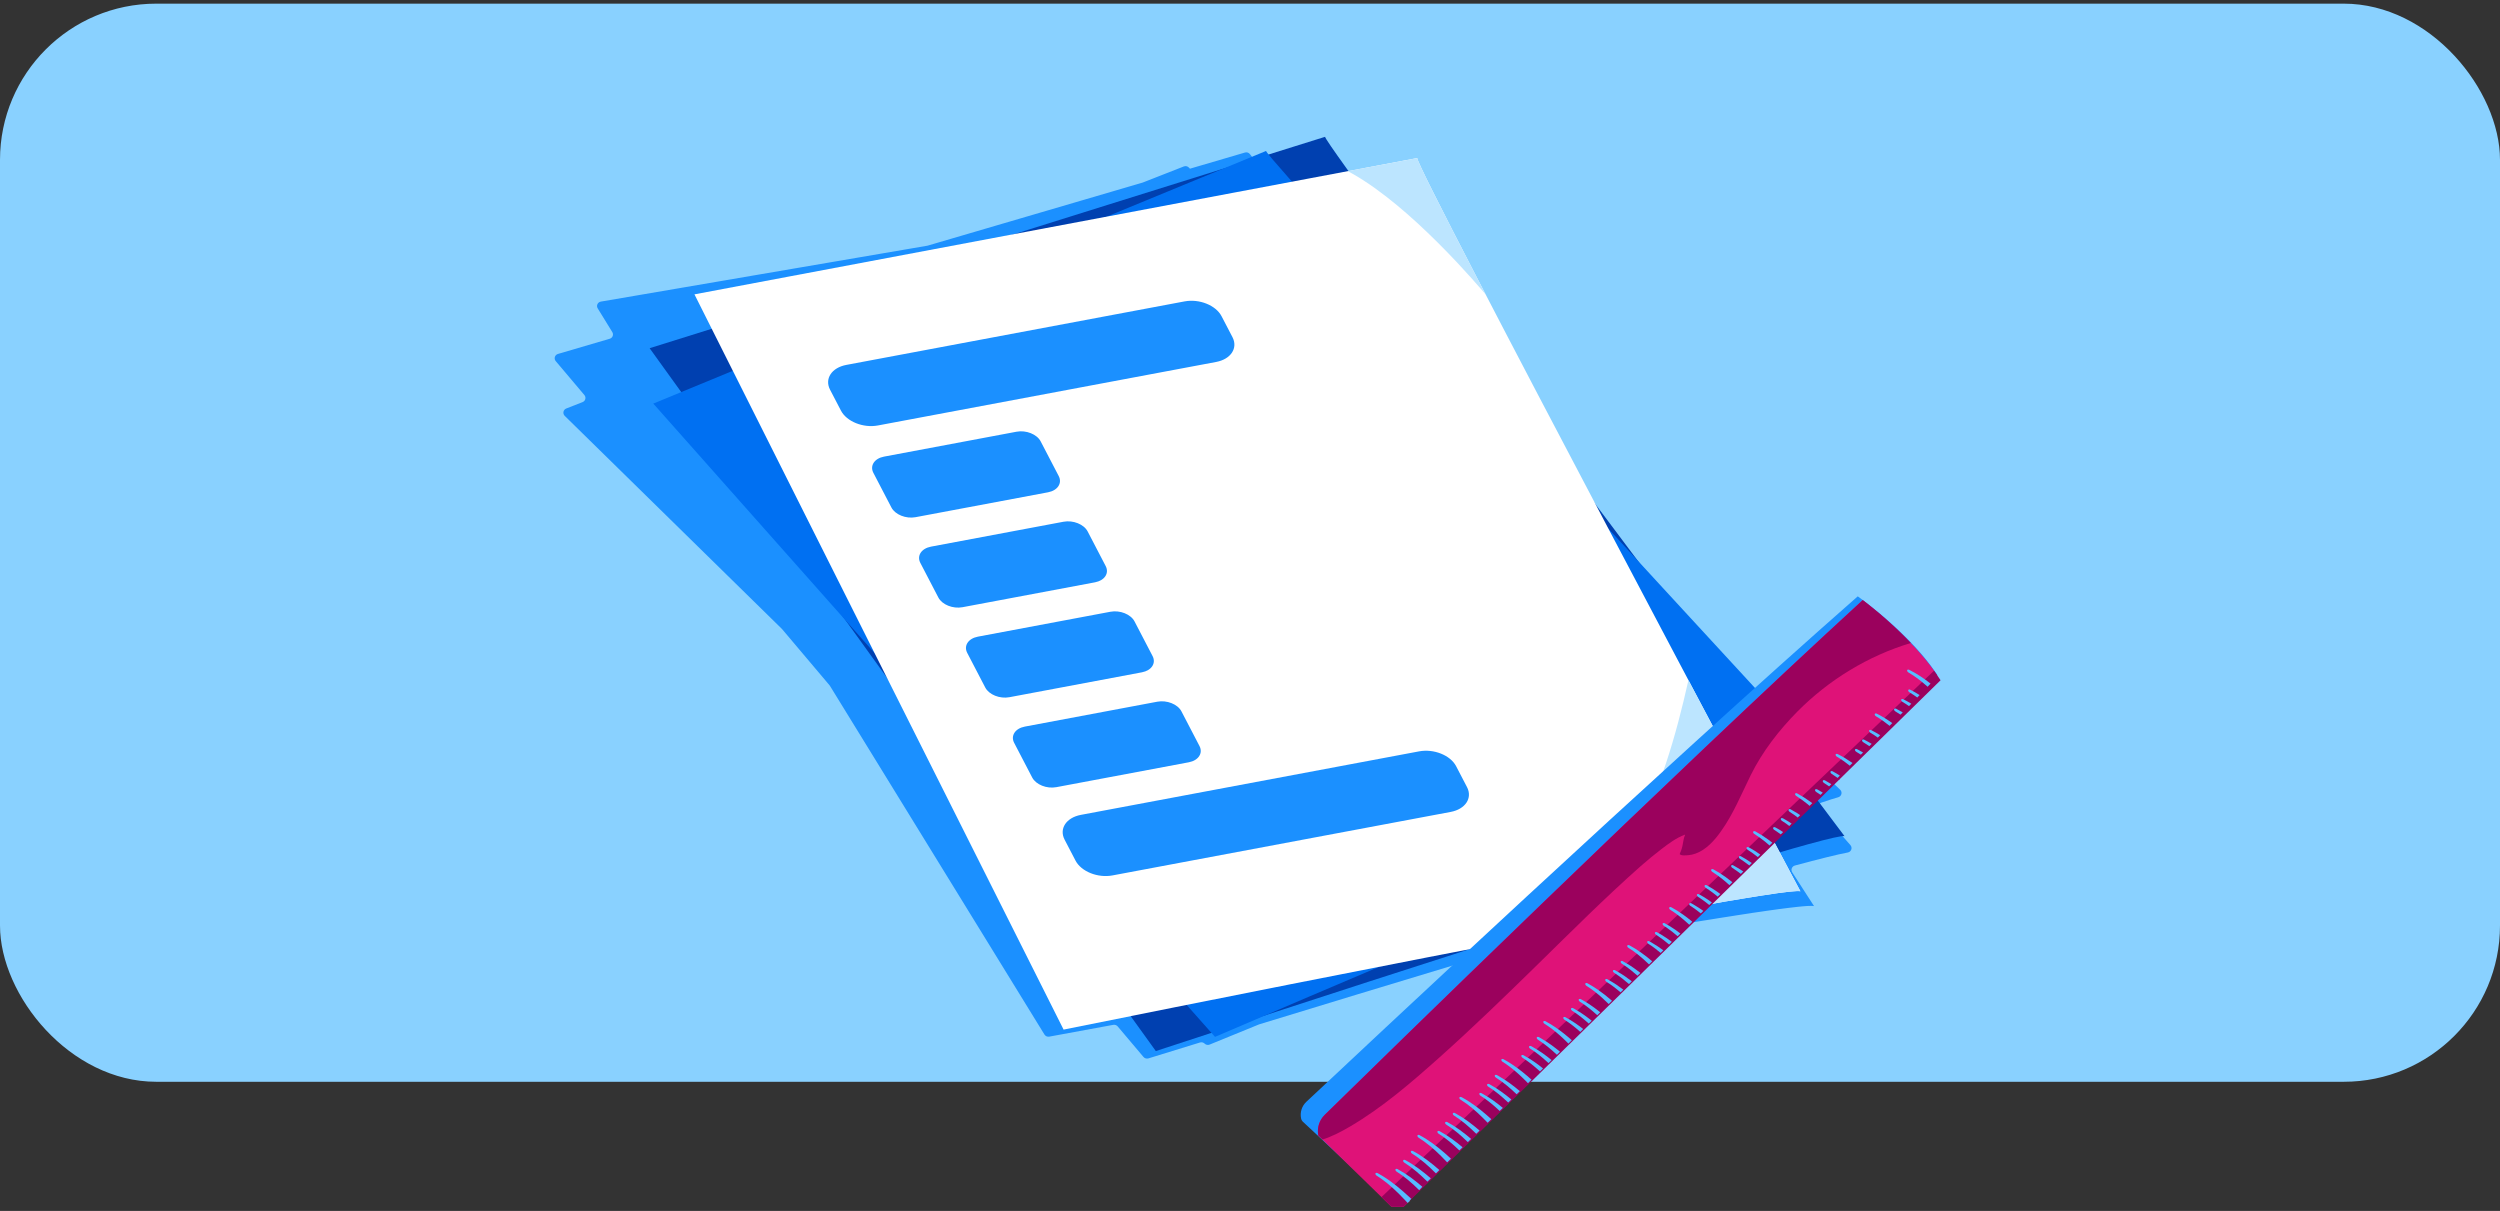 <svg width="128" height="62" viewBox="0 0 128 62" fill="none" xmlns="http://www.w3.org/2000/svg">
<rect x="0" y="0" width="128" height="62" fill="#333333" stroke="none"/>
<rect y="0.187" width="128" height="55.2" rx="8" fill="#89D1FF"/>
<path d="M94.212 40.429C92.958 39.242 88.203 34.745 82.656 29.48C82.651 29.475 82.646 29.47 82.64 29.465C81.82 28.526 80.988 27.574 80.153 26.619C80.146 26.61 80.139 26.601 80.132 26.591C77.658 22.732 75.23 18.932 73.275 15.847C73.196 15.722 73.117 15.598 73.04 15.476C73.038 15.473 73.036 15.469 73.035 15.466C72.963 15.353 72.893 15.241 72.821 15.13C72.81 15.113 72.8 15.095 72.789 15.078C72.721 14.97 72.654 14.864 72.588 14.759C72.583 14.752 72.577 14.744 72.574 14.737C72.509 14.632 72.442 14.529 72.379 14.428C72.367 14.409 72.357 14.392 72.344 14.373C72.285 14.28 72.227 14.188 72.169 14.095C72.157 14.074 72.145 14.056 72.131 14.035C72.073 13.942 72.015 13.853 71.959 13.762C71.947 13.742 71.934 13.723 71.92 13.702C71.862 13.609 71.805 13.518 71.749 13.429C71.74 13.414 71.729 13.4 71.721 13.385C71.675 13.311 71.629 13.239 71.584 13.167C71.545 13.103 71.505 13.041 71.467 12.98C71.423 12.909 71.379 12.839 71.335 12.772C71.325 12.757 71.316 12.741 71.305 12.726C71.253 12.642 71.202 12.559 71.15 12.479C71.132 12.451 71.114 12.424 71.099 12.396C71.062 12.338 71.025 12.28 70.99 12.221C70.96 12.173 70.93 12.125 70.901 12.079C70.873 12.034 70.845 11.988 70.817 11.943C70.794 11.907 70.771 11.87 70.748 11.834C70.717 11.782 70.685 11.731 70.654 11.681C70.629 11.641 70.605 11.602 70.58 11.564C70.556 11.525 70.531 11.484 70.507 11.446C70.48 11.403 70.452 11.358 70.426 11.317C70.403 11.281 70.38 11.245 70.359 11.209C70.331 11.164 70.303 11.118 70.277 11.075C70.26 11.046 70.242 11.019 70.224 10.991C70.196 10.947 70.168 10.902 70.142 10.857C70.121 10.823 70.102 10.79 70.081 10.758C70.058 10.722 70.035 10.686 70.014 10.65C69.993 10.615 69.972 10.581 69.951 10.547C69.93 10.512 69.909 10.478 69.888 10.444C69.872 10.416 69.856 10.391 69.841 10.365C69.818 10.325 69.793 10.288 69.771 10.25C69.767 10.243 69.764 10.238 69.758 10.231C69.664 10.077 69.578 9.934 69.501 9.804C69.492 9.79 69.483 9.775 69.475 9.759C69.457 9.73 69.441 9.703 69.424 9.673C69.412 9.653 69.399 9.631 69.387 9.612C69.373 9.588 69.359 9.564 69.345 9.541C69.333 9.521 69.32 9.5 69.31 9.481C69.296 9.457 69.284 9.437 69.271 9.414C69.261 9.397 69.25 9.38 69.242 9.363C69.229 9.342 69.219 9.323 69.208 9.305C69.198 9.287 69.189 9.27 69.18 9.255C69.17 9.238 69.161 9.22 69.15 9.203C69.142 9.188 69.135 9.174 69.128 9.16C69.119 9.145 69.11 9.13 69.103 9.116C69.096 9.102 69.089 9.09 69.084 9.08C69.077 9.068 69.07 9.054 69.065 9.044C69.059 9.032 69.054 9.021 69.049 9.011C69.044 9.001 69.038 8.991 69.035 8.982C69.03 8.972 69.026 8.965 69.023 8.956C69.019 8.949 69.016 8.941 69.012 8.936C69.009 8.927 69.007 8.922 69.005 8.915C69.005 8.912 69.002 8.906 69 8.903C68.998 8.896 68.996 8.891 68.996 8.886C68.996 8.886 68.996 8.886 68.996 8.884L65.463 9.492C65.379 9.505 65.293 9.474 65.24 9.411C64.604 8.656 64.175 8.133 64 7.896C63.94 7.815 63.839 7.781 63.742 7.81L60.925 8.637C60.908 8.618 60.89 8.599 60.876 8.584C60.81 8.51 60.704 8.486 60.612 8.522L58.52 9.342C58.52 9.342 58.506 9.347 58.501 9.349L47.509 12.573C47.5 12.576 47.491 12.578 47.483 12.58L30.764 15.442C30.601 15.469 30.517 15.649 30.603 15.789L31.351 17.005C31.43 17.134 31.365 17.302 31.216 17.345L28.567 18.122C28.406 18.17 28.346 18.362 28.453 18.489L29.921 20.227C30.023 20.347 29.976 20.531 29.827 20.588L28.993 20.915C28.837 20.977 28.795 21.174 28.914 21.293L40.03 32.197C40.03 32.197 40.04 32.207 40.044 32.212L42.47 35.084C42.477 35.093 42.484 35.103 42.491 35.112L53.476 52.968C53.527 53.05 53.623 53.093 53.719 53.076C54.128 53.001 55.301 52.784 56.999 52.472C57.083 52.457 57.171 52.488 57.225 52.551L58.546 54.116C58.607 54.188 58.706 54.217 58.797 54.19C59.145 54.081 60.083 53.793 61.438 53.376C61.523 53.351 61.615 53.373 61.677 53.433C61.745 53.5 61.845 53.519 61.932 53.483C62.267 53.345 63.166 52.978 64.461 52.45C64.468 52.446 64.475 52.445 64.482 52.443C67.451 51.534 71.253 50.375 75.16 49.198C75.168 49.195 75.177 49.193 75.188 49.191C76.836 48.9 78.466 48.615 80.032 48.344C80.189 48.316 80.347 48.289 80.503 48.263C80.563 48.253 80.622 48.243 80.683 48.232C80.839 48.205 80.994 48.179 81.146 48.154C81.202 48.143 81.258 48.135 81.314 48.124C81.467 48.099 81.619 48.073 81.77 48.045C81.824 48.037 81.877 48.026 81.931 48.018C82.103 47.989 82.274 47.96 82.446 47.93C82.472 47.925 82.497 47.922 82.523 47.917C82.679 47.889 82.835 47.864 82.991 47.838C83.04 47.829 83.087 47.821 83.135 47.814C83.311 47.783 83.488 47.754 83.663 47.724C83.665 47.724 83.667 47.724 83.669 47.724C83.837 47.695 84.003 47.668 84.17 47.64C84.219 47.632 84.268 47.623 84.317 47.616C84.473 47.591 84.625 47.565 84.778 47.539C84.811 47.534 84.843 47.529 84.876 47.522C85.018 47.498 85.156 47.476 85.295 47.452C85.344 47.443 85.393 47.436 85.44 47.428C85.58 47.404 85.719 47.381 85.855 47.359C85.899 47.352 85.943 47.345 85.987 47.337C86.115 47.316 86.242 47.294 86.368 47.273C86.414 47.266 86.46 47.258 86.505 47.251C86.647 47.229 86.785 47.205 86.924 47.182C86.948 47.179 86.975 47.174 86.999 47.17C87.129 47.15 87.258 47.129 87.385 47.109C87.427 47.102 87.471 47.095 87.513 47.088C87.646 47.067 87.777 47.045 87.905 47.025C87.928 47.021 87.949 47.018 87.97 47.014C88.091 46.995 88.208 46.976 88.325 46.958C88.368 46.951 88.408 46.944 88.45 46.939C88.579 46.918 88.707 46.898 88.832 46.879C88.839 46.879 88.846 46.877 88.853 46.875C88.974 46.856 89.093 46.837 89.21 46.82C89.243 46.815 89.277 46.81 89.31 46.805C89.427 46.786 89.545 46.769 89.657 46.752C89.667 46.752 89.678 46.748 89.687 46.746C89.794 46.731 89.897 46.716 90 46.7C90.032 46.695 90.065 46.69 90.097 46.687C90.205 46.671 90.312 46.656 90.414 46.64C90.419 46.64 90.422 46.64 90.426 46.638C90.526 46.625 90.624 46.611 90.719 46.597C90.743 46.594 90.769 46.59 90.794 46.587C90.89 46.573 90.987 46.559 91.078 46.547C91.081 46.547 91.083 46.547 91.087 46.547C91.174 46.535 91.26 46.523 91.342 46.513C91.365 46.51 91.386 46.508 91.407 46.505C91.488 46.494 91.567 46.484 91.64 46.475C91.647 46.475 91.652 46.475 91.659 46.474C91.731 46.465 91.799 46.457 91.866 46.45C91.885 46.448 91.905 46.444 91.922 46.443C91.989 46.436 92.054 46.427 92.113 46.422C92.117 46.422 92.12 46.422 92.124 46.422C92.183 46.415 92.239 46.41 92.292 46.405C92.306 46.405 92.32 46.403 92.334 46.402C92.386 46.397 92.437 46.393 92.484 46.39C92.53 46.386 92.57 46.385 92.609 46.383C92.619 46.383 92.628 46.383 92.637 46.383C92.674 46.383 92.709 46.381 92.739 46.381C92.768 46.381 92.791 46.381 92.814 46.385C92.819 46.385 92.824 46.385 92.83 46.385C92.849 46.386 92.866 46.39 92.879 46.393C92.879 46.393 92.471 45.762 91.761 44.662C91.677 44.531 91.745 44.356 91.898 44.315C93.147 43.979 94.088 43.744 94.606 43.648C94.785 43.615 94.86 43.408 94.743 43.272C94.433 42.92 93.886 42.297 93.154 41.462C93.045 41.338 93.098 41.146 93.255 41.093C93.611 40.973 93.9 40.88 94.117 40.82C94.291 40.772 94.345 40.556 94.215 40.432L94.212 40.429Z" fill="#1B90FF"/>
<path d="M33.261 17.828L59.178 53.814C59.178 53.814 93.36 42.575 94.439 42.81C94.439 42.81 67.834 7.472 67.844 7.005L33.261 17.828Z" fill="#0040B0"/>
<path d="M33.448 20.664L62.208 53.088C62.208 53.088 93.151 39.788 94.199 39.932C94.199 39.932 64.869 8.178 64.822 7.729L33.448 20.664Z" fill="#0070F2"/>
<path d="M35.556 15.071L54.456 52.716C54.456 52.716 91.14 45.293 92.18 45.633C92.18 45.633 72.459 8.546 72.562 8.093L35.556 15.071Z" fill="white"/>
<path d="M70.481 9.697C71.205 10.22 71.887 10.797 72.545 11.398C73.268 12.06 73.959 12.755 74.63 13.468C75.12 13.991 75.594 14.525 76.061 15.066C73.964 11.029 72.536 8.216 72.565 8.093L69.009 8.763C69.523 9.036 70.012 9.356 70.483 9.696L70.481 9.697Z" fill="#BCE5FF"/>
<path d="M86.448 34.823C86.125 36.261 85.761 37.691 85.296 39.089C84.674 40.955 83.866 42.778 82.731 44.391C81.877 45.602 80.896 46.726 79.8 47.724C86.395 46.47 91.791 45.508 92.181 45.635C92.181 45.635 89.671 40.915 86.448 34.825V34.823Z" fill="#BCE5FF"/>
<path d="M62.268 18.532L44.948 21.784C44.195 21.924 43.35 21.584 43.058 21.026L42.499 19.953C42.207 19.394 42.581 18.824 43.333 18.683L60.653 15.431C61.406 15.291 62.251 15.63 62.543 16.189L63.102 17.262C63.394 17.821 63.02 18.391 62.268 18.532Z" fill="#1B90FF"/>
<path d="M74.277 41.57L56.957 44.822C56.204 44.962 55.359 44.623 55.067 44.064L54.508 42.991C54.216 42.432 54.589 41.862 55.342 41.721L72.662 38.469C73.414 38.329 74.26 38.669 74.552 39.227L75.111 40.3C75.403 40.859 75.029 41.429 74.277 41.57Z" fill="#1B90FF"/>
<path d="M53.662 25.205L46.876 26.48C46.385 26.572 45.832 26.35 45.641 25.985L44.717 24.21C44.526 23.845 44.77 23.472 45.261 23.379L52.047 22.104C52.538 22.011 53.091 22.233 53.282 22.598L54.206 24.373C54.397 24.738 54.153 25.112 53.662 25.205Z" fill="#1B90FF"/>
<path d="M56.066 29.814L49.281 31.089C48.79 31.182 48.236 30.96 48.045 30.595L47.121 28.82C46.931 28.455 47.175 28.081 47.666 27.988L54.452 26.713C54.943 26.621 55.496 26.843 55.687 27.208L56.611 28.983C56.802 29.348 56.558 29.721 56.066 29.814Z" fill="#1B90FF"/>
<path d="M58.467 34.422L51.682 35.697C51.191 35.79 50.637 35.568 50.446 35.203L49.522 33.428C49.331 33.063 49.576 32.69 50.067 32.597L56.852 31.322C57.344 31.229 57.897 31.451 58.088 31.816L59.012 33.591C59.203 33.956 58.959 34.33 58.467 34.422Z" fill="#1B90FF"/>
<path d="M60.87 39.028L54.084 40.303C53.593 40.396 53.04 40.174 52.849 39.809L51.925 38.034C51.734 37.669 51.978 37.295 52.469 37.202L59.255 35.927C59.746 35.835 60.3 36.056 60.49 36.422L61.414 38.197C61.605 38.562 61.361 38.935 60.87 39.028Z" fill="#1B90FF"/>
<path d="M99.189 34.552L98.848 34.071C98.544 33.665 98.203 33.275 97.852 32.909L97.85 32.907C97.778 32.832 97.704 32.758 97.632 32.684C97.625 32.677 97.618 32.67 97.612 32.663C97.591 32.643 97.57 32.622 97.55 32.602C97.49 32.542 97.429 32.483 97.369 32.425C97.345 32.401 97.319 32.378 97.295 32.354C97.24 32.301 97.184 32.248 97.129 32.196C97.103 32.172 97.076 32.148 97.05 32.124C96.996 32.076 96.945 32.028 96.893 31.98C96.866 31.956 96.838 31.932 96.813 31.906C96.763 31.861 96.713 31.817 96.663 31.774C96.636 31.75 96.61 31.727 96.582 31.703C96.534 31.662 96.486 31.621 96.44 31.579C96.412 31.557 96.386 31.535 96.361 31.512C96.316 31.475 96.271 31.437 96.227 31.401C96.201 31.38 96.177 31.36 96.151 31.339C96.108 31.303 96.067 31.268 96.026 31.236C96.002 31.217 95.979 31.198 95.957 31.179C95.918 31.146 95.878 31.116 95.84 31.085C95.818 31.067 95.797 31.05 95.777 31.033C95.739 31.004 95.704 30.976 95.67 30.949C95.651 30.933 95.632 30.92 95.613 30.906C95.579 30.88 95.548 30.856 95.517 30.832C95.502 30.82 95.485 30.808 95.471 30.796C95.442 30.774 95.414 30.753 95.388 30.733C95.375 30.722 95.361 30.712 95.349 30.703C95.323 30.684 95.302 30.669 95.28 30.652C95.27 30.645 95.26 30.636 95.249 30.629C95.229 30.614 95.211 30.602 95.196 30.59C95.189 30.585 95.182 30.58 95.177 30.576C95.138 30.547 95.117 30.533 95.117 30.533C84.982 39.434 69.474 53.979 66.885 56.412C66.653 56.63 66.552 56.951 66.615 57.264C66.629 57.331 66.663 57.391 66.713 57.437L66.854 57.568L69.941 60.449L70.455 60.928L71.097 60.935C71.147 60.889 71.199 60.844 71.249 60.798C71.307 60.746 71.365 60.693 71.422 60.64C71.422 60.636 71.419 60.635 71.417 60.633L99.189 34.55V34.552Z" fill="#1B90FF"/>
<path d="M99.015 34.349C99.015 34.349 99.022 34.342 99.025 34.339C98.728 33.925 98.393 33.526 98.049 33.153L98.048 33.152C96.764 31.755 95.371 30.727 95.371 30.727C85.558 39.725 70.596 54.367 67.826 57.082C67.546 57.357 67.422 57.754 67.498 58.14L71.235 61.781L71.864 61.788C71.913 61.741 71.963 61.695 72.013 61.648C72.07 61.595 72.126 61.542 72.183 61.489C72.18 61.483 72.176 61.478 72.174 61.473L72.879 60.705C72.879 60.705 99.355 34.834 99.187 34.584C99.154 34.536 99.092 34.454 99.013 34.351L99.015 34.349Z" fill="#DF1278"/>
<path d="M86.144 43.791C86.164 43.794 86.185 43.794 86.205 43.796C86.29 43.798 86.381 43.791 86.434 43.786C86.564 43.776 86.692 43.748 86.815 43.703C87.368 43.502 87.788 43.023 88.119 42.556C88.748 41.673 89.157 40.664 89.633 39.697C90.229 38.488 91.085 37.383 92.031 36.428C93.643 34.802 95.648 33.581 97.833 32.921C96.613 31.641 95.371 30.726 95.371 30.726C85.558 39.723 70.596 54.365 67.826 57.08C67.546 57.355 67.422 57.752 67.498 58.138L67.711 58.344C68.206 58.188 68.677 57.939 69.121 57.679C70.776 56.709 72.255 55.429 73.683 54.156C75.415 52.611 77.079 50.993 78.737 49.371C80.472 47.672 82.19 45.951 84.01 44.341C84.352 44.038 84.706 43.752 85.066 43.473C85.434 43.19 85.828 42.898 86.264 42.736C86.271 42.733 86.278 42.741 86.274 42.748C86.195 42.922 86.183 43.123 86.142 43.307C86.121 43.401 86.096 43.496 86.059 43.587C86.049 43.611 86.028 43.65 86.02 43.674C85.998 43.739 85.986 43.721 86.034 43.757C86.052 43.77 86.078 43.779 86.109 43.786C86.114 43.786 86.121 43.788 86.126 43.789C86.133 43.789 86.14 43.789 86.147 43.791H86.144Z" fill="#9B015D"/>
<path d="M99.024 34.338L99.357 34.829L71.866 61.785L71.237 61.778L70.734 61.288L99.024 34.338Z" fill="#9B015D"/>
<path d="M97.648 34.311C97.635 34.344 97.655 34.387 97.697 34.419L97.712 34.43C98.064 34.636 98.389 34.888 98.695 35.161C98.748 35.105 98.799 35.05 98.844 35C98.502 34.734 98.141 34.488 97.755 34.296C97.71 34.272 97.662 34.278 97.648 34.311Z" fill="#56BDFF"/>
<path d="M95.988 36.558C95.975 36.594 96.002 36.644 96.052 36.675C96.296 36.817 96.524 36.984 96.746 37.163C96.792 37.115 96.839 37.068 96.885 37.022C96.633 36.843 96.37 36.678 96.095 36.541C96.049 36.519 96.002 36.524 95.987 36.558H95.988Z" fill="#56BDFF"/>
<path d="M97.702 35.331C97.689 35.367 97.716 35.417 97.766 35.448C97.903 35.529 98.036 35.62 98.165 35.713C98.206 35.67 98.245 35.629 98.285 35.587C98.128 35.489 97.972 35.395 97.807 35.314C97.761 35.292 97.714 35.297 97.699 35.331H97.702Z" fill="#56BDFF"/>
<path d="M97.342 35.817C97.329 35.853 97.354 35.905 97.406 35.936H97.408C97.521 36.003 97.631 36.077 97.741 36.152C97.78 36.111 97.82 36.071 97.859 36.032C97.725 35.949 97.59 35.872 97.451 35.802C97.404 35.779 97.358 35.785 97.344 35.817H97.342Z" fill="#56BDFF"/>
<path d="M96.98 36.306C96.966 36.342 96.992 36.394 97.043 36.423C97.133 36.478 97.22 36.534 97.308 36.591C97.346 36.552 97.385 36.514 97.421 36.474C97.311 36.409 97.198 36.346 97.085 36.289C97.04 36.265 96.992 36.272 96.978 36.304L96.98 36.306Z" fill="#56BDFF"/>
<path d="M93.987 38.627C93.973 38.663 94.001 38.716 94.05 38.743C94.281 38.879 94.5 39.035 94.71 39.204C94.756 39.157 94.801 39.113 94.847 39.066C94.605 38.896 94.354 38.74 94.093 38.611C94.045 38.587 93.999 38.594 93.983 38.627H93.987Z" fill="#56BDFF"/>
<path d="M95.702 37.4C95.688 37.436 95.715 37.489 95.765 37.517C95.896 37.594 96.021 37.678 96.145 37.766C96.186 37.724 96.226 37.685 96.265 37.644C96.116 37.549 95.964 37.462 95.808 37.383C95.76 37.358 95.714 37.365 95.698 37.398L95.702 37.4Z" fill="#56BDFF"/>
<path d="M95.341 37.888C95.327 37.924 95.354 37.977 95.404 38.005C95.509 38.069 95.61 38.136 95.71 38.204C95.75 38.165 95.789 38.124 95.829 38.086C95.705 38.01 95.578 37.938 95.447 37.873C95.399 37.849 95.353 37.856 95.337 37.888H95.341Z" fill="#56BDFF"/>
<path d="M94.978 38.376C94.964 38.412 94.993 38.463 95.042 38.492C95.122 38.54 95.198 38.59 95.275 38.64C95.313 38.602 95.351 38.565 95.389 38.527C95.289 38.468 95.189 38.412 95.086 38.36C95.038 38.336 94.992 38.343 94.976 38.376H94.978Z" fill="#56BDFF"/>
<path d="M92.023 40.626C91.977 40.6 91.929 40.605 91.914 40.636C91.896 40.67 91.922 40.724 91.972 40.755C92.173 40.882 92.362 41.023 92.546 41.17C92.58 41.2 92.615 41.231 92.649 41.26C92.695 41.213 92.742 41.169 92.788 41.122C92.754 41.097 92.721 41.071 92.687 41.047C92.475 40.892 92.254 40.751 92.023 40.628V40.626Z" fill="#56BDFF"/>
<path d="M93.835 39.494C93.789 39.47 93.741 39.474 93.724 39.505C93.708 39.541 93.732 39.59 93.782 39.623C93.877 39.683 93.971 39.747 94.061 39.812C94.069 39.817 94.076 39.824 94.085 39.829C94.124 39.79 94.164 39.75 94.203 39.712C94.196 39.709 94.191 39.704 94.184 39.7C94.071 39.627 93.952 39.558 93.835 39.494Z" fill="#56BDFF"/>
<path d="M93.439 39.958C93.394 39.933 93.346 39.939 93.331 39.969C93.315 40.002 93.336 40.048 93.377 40.08L93.389 40.088C93.461 40.133 93.532 40.181 93.599 40.227C93.616 40.239 93.633 40.253 93.65 40.265C93.688 40.227 93.727 40.189 93.765 40.152C93.75 40.141 93.734 40.131 93.719 40.121C93.628 40.064 93.535 40.009 93.441 39.958H93.439Z" fill="#56BDFF"/>
<path d="M93.046 40.42C92.999 40.396 92.951 40.4 92.934 40.43C92.918 40.465 92.944 40.518 92.992 40.549C93.04 40.58 93.088 40.611 93.135 40.643C93.161 40.661 93.186 40.681 93.212 40.698C93.25 40.661 93.288 40.623 93.326 40.585C93.3 40.569 93.276 40.552 93.25 40.537C93.183 40.496 93.114 40.456 93.044 40.418L93.046 40.42Z" fill="#56BDFF"/>
<path d="M89.874 42.569C89.829 42.545 89.781 42.55 89.764 42.581C89.746 42.614 89.772 42.667 89.82 42.698H89.822C90.018 42.82 90.203 42.957 90.382 43.101C90.456 43.161 90.53 43.225 90.6 43.289C90.648 43.241 90.697 43.194 90.745 43.146C90.671 43.089 90.597 43.033 90.521 42.978C90.313 42.827 90.097 42.689 89.874 42.567V42.569Z" fill="#56BDFF"/>
<path d="M91.684 41.438C91.64 41.414 91.591 41.418 91.576 41.45C91.559 41.485 91.585 41.536 91.633 41.567C91.724 41.626 91.813 41.684 91.899 41.748C91.949 41.784 91.995 41.822 92.043 41.858C92.085 41.816 92.126 41.775 92.167 41.736C92.119 41.703 92.071 41.669 92.023 41.638C91.911 41.567 91.798 41.5 91.683 41.438H91.684Z" fill="#56BDFF"/>
<path d="M91.292 41.901C91.245 41.877 91.197 41.881 91.18 41.912C91.165 41.946 91.189 41.998 91.239 42.03H91.24C91.307 42.073 91.373 42.115 91.438 42.161C91.496 42.202 91.553 42.247 91.611 42.29C91.651 42.25 91.692 42.211 91.731 42.169C91.673 42.132 91.616 42.092 91.556 42.054C91.469 41.999 91.381 41.948 91.292 41.9V41.901Z" fill="#56BDFF"/>
<path d="M90.898 42.364C90.852 42.34 90.804 42.344 90.787 42.375C90.771 42.407 90.793 42.454 90.835 42.485L90.845 42.492C90.89 42.519 90.933 42.547 90.974 42.576C91.043 42.622 91.108 42.672 91.175 42.72C91.214 42.681 91.256 42.641 91.295 42.602C91.226 42.557 91.159 42.512 91.089 42.471C91.027 42.433 90.962 42.397 90.898 42.363V42.364Z" fill="#56BDFF"/>
<path d="M87.727 44.513C87.68 44.489 87.632 44.492 87.615 44.523C87.598 44.557 87.624 44.609 87.674 44.642C87.861 44.76 88.04 44.891 88.211 45.028C88.326 45.121 88.436 45.219 88.546 45.319C88.596 45.269 88.648 45.219 88.698 45.169C88.584 45.078 88.467 44.989 88.349 44.903C88.149 44.758 87.942 44.628 87.725 44.511L87.727 44.513Z" fill="#56BDFF"/>
<path d="M89.538 43.384C89.491 43.36 89.443 43.363 89.426 43.394C89.409 43.427 89.435 43.48 89.484 43.511C89.569 43.566 89.651 43.619 89.732 43.678C89.823 43.743 89.912 43.812 90 43.882C90.043 43.839 90.086 43.798 90.129 43.755C90.039 43.691 89.948 43.63 89.854 43.569C89.751 43.502 89.642 43.441 89.536 43.382L89.538 43.384Z" fill="#56BDFF"/>
<path d="M89.142 43.844C89.098 43.82 89.049 43.825 89.032 43.856C89.015 43.891 89.041 43.942 89.089 43.973C89.149 44.013 89.207 44.05 89.266 44.092C89.369 44.162 89.467 44.236 89.565 44.312C89.608 44.27 89.651 44.227 89.692 44.186C89.591 44.116 89.489 44.049 89.385 43.985C89.304 43.935 89.223 43.889 89.139 43.844H89.142Z" fill="#56BDFF"/>
<path d="M88.749 44.307C88.702 44.282 88.654 44.287 88.639 44.318C88.623 44.354 88.647 44.404 88.697 44.436C88.733 44.46 88.767 44.483 88.802 44.507C88.915 44.581 89.023 44.661 89.132 44.744C89.173 44.703 89.216 44.661 89.257 44.62C89.145 44.545 89.032 44.472 88.915 44.405C88.86 44.371 88.805 44.34 88.747 44.309L88.749 44.307Z" fill="#56BDFF"/>
<path d="M85.577 46.455C85.531 46.431 85.481 46.434 85.468 46.467C85.45 46.502 85.476 46.553 85.524 46.584C85.703 46.697 85.873 46.819 86.036 46.95C86.194 47.075 86.344 47.209 86.49 47.347C86.541 47.295 86.594 47.244 86.646 47.192C86.493 47.065 86.335 46.941 86.172 46.826C85.981 46.691 85.782 46.565 85.576 46.455H85.577Z" fill="#56BDFF"/>
<path d="M87.388 45.327C87.343 45.303 87.295 45.306 87.278 45.339C87.26 45.374 87.286 45.425 87.334 45.456C87.41 45.504 87.484 45.554 87.556 45.605C87.692 45.7 87.82 45.803 87.948 45.908C87.992 45.863 88.039 45.819 88.083 45.774C87.951 45.678 87.817 45.583 87.678 45.497C87.582 45.437 87.484 45.379 87.386 45.325L87.388 45.327Z" fill="#56BDFF"/>
<path d="M86.995 45.789C86.948 45.765 86.899 45.769 86.883 45.8C86.868 45.836 86.892 45.885 86.942 45.918C86.991 45.951 87.043 45.983 87.091 46.018C87.239 46.117 87.378 46.226 87.515 46.337C87.56 46.293 87.605 46.25 87.649 46.205C87.507 46.102 87.362 46.002 87.211 45.913C87.141 45.87 87.069 45.827 86.995 45.788V45.789Z" fill="#56BDFF"/>
<path d="M86.6 46.251C86.555 46.227 86.507 46.233 86.49 46.264C86.475 46.294 86.495 46.341 86.538 46.372L86.55 46.38C86.576 46.396 86.602 46.413 86.626 46.43C86.784 46.533 86.935 46.648 87.081 46.767C87.124 46.724 87.168 46.681 87.212 46.638C87.059 46.53 86.902 46.425 86.739 46.331C86.694 46.303 86.646 46.276 86.6 46.251Z" fill="#56BDFF"/>
<path d="M83.43 48.402C83.383 48.377 83.335 48.382 83.318 48.413C83.303 48.444 83.323 48.49 83.366 48.521L83.378 48.529C83.545 48.634 83.705 48.748 83.858 48.87C84.058 49.028 84.248 49.199 84.431 49.378C84.486 49.325 84.541 49.27 84.594 49.217C84.4 49.053 84.201 48.895 83.993 48.751C83.811 48.624 83.624 48.505 83.43 48.402Z" fill="#56BDFF"/>
<path d="M85.241 47.272C85.194 47.248 85.146 47.251 85.129 47.282C85.112 47.316 85.138 47.368 85.188 47.401C85.251 47.442 85.315 47.485 85.378 47.528C85.559 47.653 85.729 47.791 85.895 47.935C85.942 47.888 85.99 47.842 86.036 47.796C85.863 47.663 85.686 47.536 85.499 47.423C85.414 47.371 85.327 47.32 85.237 47.272H85.241Z" fill="#56BDFF"/>
<path d="M84.845 47.733C84.801 47.709 84.753 47.713 84.735 47.745C84.718 47.778 84.744 47.831 84.792 47.861C84.832 47.886 84.871 47.912 84.909 47.938C85.101 48.067 85.284 48.211 85.459 48.361C85.505 48.314 85.552 48.269 85.598 48.223C85.412 48.084 85.223 47.952 85.024 47.835C84.966 47.799 84.904 47.764 84.842 47.732L84.845 47.733Z" fill="#56BDFF"/>
<path d="M84.452 48.196C84.406 48.171 84.357 48.175 84.34 48.206C84.325 48.242 84.349 48.292 84.399 48.324L84.442 48.353C84.648 48.484 84.84 48.634 85.026 48.79C85.072 48.745 85.117 48.701 85.163 48.656C84.967 48.512 84.765 48.374 84.553 48.254C84.521 48.235 84.484 48.214 84.45 48.196H84.452Z" fill="#56BDFF"/>
<path d="M81.281 50.345C81.234 50.321 81.186 50.324 81.171 50.357C81.153 50.389 81.179 50.443 81.227 50.474C81.38 50.572 81.528 50.675 81.671 50.786C81.916 50.977 82.146 51.188 82.366 51.407C82.423 51.352 82.48 51.295 82.536 51.24C82.305 51.039 82.062 50.845 81.806 50.668C81.636 50.553 81.461 50.443 81.279 50.345H81.281Z" fill="#56BDFF"/>
<path d="M83.091 49.214C83.047 49.19 82.999 49.195 82.983 49.226C82.966 49.261 82.992 49.314 83.04 49.343C83.093 49.377 83.145 49.412 83.196 49.446C83.423 49.601 83.636 49.774 83.84 49.956C83.89 49.908 83.938 49.86 83.988 49.812C83.773 49.644 83.55 49.484 83.315 49.345C83.241 49.298 83.167 49.257 83.091 49.216V49.214Z" fill="#56BDFF"/>
<path d="M82.698 49.679C82.651 49.655 82.603 49.658 82.586 49.689C82.569 49.722 82.595 49.775 82.645 49.808C82.672 49.827 82.698 49.842 82.724 49.861C82.964 50.017 83.189 50.194 83.404 50.385C83.452 50.337 83.5 50.291 83.548 50.242C83.322 50.067 83.086 49.902 82.839 49.76C82.792 49.732 82.744 49.705 82.696 49.679H82.698Z" fill="#56BDFF"/>
<path d="M82.303 50.139C82.258 50.115 82.21 50.118 82.193 50.151C82.176 50.185 82.202 50.237 82.25 50.267L82.257 50.273C82.511 50.432 82.748 50.615 82.973 50.81C83.021 50.764 83.068 50.718 83.116 50.671C82.877 50.489 82.628 50.321 82.367 50.176C82.346 50.164 82.324 50.152 82.303 50.14V50.139Z" fill="#56BDFF"/>
<path d="M79.133 52.29C79.086 52.266 79.038 52.27 79.021 52.3C79.005 52.333 79.028 52.38 79.069 52.41L79.079 52.417C79.219 52.505 79.354 52.599 79.485 52.699C79.777 52.921 80.047 53.172 80.303 53.433C80.361 53.376 80.419 53.318 80.478 53.259C80.206 53.019 79.921 52.788 79.617 52.584C79.459 52.477 79.299 52.38 79.133 52.29Z" fill="#56BDFF"/>
<path d="M80.944 51.159C80.898 51.135 80.85 51.139 80.832 51.17C80.815 51.202 80.841 51.255 80.891 51.288H80.892C80.932 51.312 80.971 51.338 81.009 51.364C81.282 51.546 81.537 51.757 81.779 51.98C81.83 51.931 81.88 51.881 81.932 51.829C81.676 51.623 81.408 51.429 81.124 51.261C81.066 51.225 81.002 51.19 80.942 51.158L80.944 51.159Z" fill="#56BDFF"/>
<path d="M80.549 51.621C80.504 51.597 80.456 51.603 80.439 51.634C80.421 51.668 80.447 51.719 80.495 51.75L80.537 51.778C80.825 51.962 81.091 52.178 81.346 52.408C81.395 52.359 81.445 52.31 81.497 52.261C81.229 52.048 80.947 51.847 80.65 51.678C80.617 51.659 80.583 51.64 80.549 51.621Z" fill="#56BDFF"/>
<path d="M80.154 52.084C80.108 52.058 80.06 52.063 80.044 52.094C80.032 52.122 80.044 52.156 80.072 52.185L80.103 52.211C80.391 52.393 80.657 52.606 80.91 52.833C80.96 52.785 81.01 52.735 81.059 52.685C80.779 52.465 80.486 52.263 80.171 52.093L80.152 52.082L80.154 52.084Z" fill="#56BDFF"/>
<path d="M76.982 54.233C76.936 54.208 76.888 54.213 76.872 54.244C76.857 54.28 76.882 54.331 76.93 54.362C77.056 54.443 77.178 54.525 77.293 54.613C77.633 54.867 77.942 55.159 78.233 55.46C78.293 55.401 78.355 55.341 78.415 55.281C78.104 55.001 77.774 54.73 77.42 54.498C77.278 54.403 77.132 54.314 76.98 54.233H76.982Z" fill="#56BDFF"/>
<path d="M78.795 53.103C78.75 53.078 78.7 53.082 78.685 53.115C78.668 53.149 78.693 53.2 78.741 53.231C78.767 53.249 78.791 53.264 78.815 53.281C79.138 53.492 79.435 53.742 79.714 54.006C79.767 53.955 79.82 53.903 79.874 53.85C79.576 53.604 79.264 53.372 78.93 53.18C78.886 53.152 78.839 53.127 78.793 53.101L78.795 53.103Z" fill="#56BDFF"/>
<path d="M78.401 53.566C78.355 53.541 78.307 53.546 78.291 53.577C78.274 53.611 78.298 53.663 78.348 53.693H78.351C78.688 53.907 78.996 54.161 79.284 54.432C79.337 54.381 79.389 54.329 79.442 54.276C79.135 54.023 78.806 53.79 78.458 53.597C78.439 53.585 78.42 53.577 78.401 53.565V53.566Z" fill="#56BDFF"/>
<path d="M77.977 54.016C77.941 54.007 77.91 54.016 77.896 54.04C77.889 54.052 77.889 54.069 77.896 54.088C77.903 54.112 77.924 54.14 77.953 54.157C78.274 54.359 78.57 54.602 78.848 54.858C78.9 54.806 78.951 54.756 79.004 54.705C78.692 54.452 78.358 54.217 78.004 54.028L77.975 54.016H77.977Z" fill="#56BDFF"/>
<path d="M74.834 56.178C74.788 56.154 74.74 56.157 74.723 56.188C74.707 56.219 74.728 56.266 74.771 56.296L74.783 56.305C74.893 56.374 74.998 56.446 75.102 56.522C75.489 56.805 75.838 57.142 76.168 57.485C76.229 57.425 76.291 57.363 76.355 57.301C76.004 56.982 75.633 56.671 75.228 56.41C75.099 56.326 74.968 56.247 74.836 56.176L74.834 56.178Z" fill="#56BDFF"/>
<path d="M76.647 55.047C76.6 55.023 76.55 55.026 76.535 55.057C76.519 55.09 76.542 55.136 76.583 55.167L76.593 55.174L76.623 55.195C76.997 55.432 77.336 55.721 77.652 56.028C77.707 55.975 77.762 55.92 77.817 55.867C77.48 55.581 77.121 55.313 76.734 55.097C76.705 55.078 76.676 55.061 76.645 55.045L76.647 55.047Z" fill="#56BDFF"/>
<path d="M76.252 55.509C76.207 55.485 76.159 55.49 76.142 55.521C76.13 55.544 76.138 55.575 76.159 55.6C76.169 55.614 76.183 55.626 76.2 55.636C76.571 55.868 76.906 56.152 77.221 56.452C77.274 56.401 77.329 56.348 77.382 56.294C77.034 56.002 76.661 55.729 76.259 55.511L76.252 55.508V55.509Z" fill="#56BDFF"/>
<path d="M75.746 55.983C75.729 56.017 75.755 56.069 75.805 56.102C76.159 56.325 76.482 56.593 76.784 56.882C76.837 56.83 76.891 56.777 76.945 56.724C76.607 56.442 76.245 56.181 75.856 55.973C75.81 55.949 75.762 55.952 75.745 55.983H75.746Z" fill="#56BDFF"/>
<path d="M72.687 58.12C72.641 58.096 72.592 58.1 72.575 58.131C72.56 58.167 72.585 58.218 72.634 58.249C72.725 58.307 72.816 58.368 72.902 58.431C73.329 58.739 73.713 59.106 74.068 59.484C74.077 59.495 74.085 59.503 74.096 59.514C74.157 59.452 74.223 59.39 74.29 59.325C73.903 58.965 73.484 58.612 73.029 58.323C72.915 58.251 72.802 58.184 72.685 58.122L72.687 58.12Z" fill="#56BDFF"/>
<path d="M74.498 56.99C74.451 56.964 74.403 56.969 74.388 57.002C74.372 57.031 74.391 57.074 74.427 57.103L74.445 57.117C74.862 57.38 75.237 57.706 75.585 58.052C75.642 57.997 75.699 57.942 75.755 57.885C75.379 57.559 74.974 57.253 74.534 57.012L74.494 56.99H74.498Z" fill="#56BDFF"/>
<path d="M74.048 57.439C74.024 57.439 74.002 57.446 73.993 57.465L73.988 57.49C73.988 57.521 74.014 57.557 74.052 57.582C74.454 57.834 74.816 58.145 75.153 58.477C75.208 58.423 75.264 58.368 75.321 58.312C74.945 57.989 74.543 57.688 74.103 57.451C74.082 57.441 74.064 57.435 74.046 57.435L74.048 57.439Z" fill="#56BDFF"/>
<path d="M73.6 57.927C73.582 57.961 73.608 58.013 73.656 58.044C74.044 58.288 74.393 58.585 74.72 58.903C74.773 58.849 74.83 58.796 74.885 58.741C74.52 58.432 74.13 58.143 73.708 57.916C73.663 57.892 73.613 57.898 73.598 57.928L73.6 57.927Z" fill="#56BDFF"/>
<path d="M70.824 60.232C70.73 60.172 70.635 60.117 70.537 60.066C70.491 60.041 70.443 60.045 70.426 60.076C70.41 60.108 70.433 60.155 70.474 60.186L70.484 60.193C70.558 60.239 70.63 60.287 70.701 60.337C71.149 60.65 71.547 61.033 71.92 61.428C71.972 61.481 72.02 61.536 72.07 61.591C72.108 61.555 72.145 61.521 72.183 61.485C72.18 61.48 72.176 61.474 72.175 61.469L72.257 61.38C72.221 61.346 72.185 61.311 72.147 61.277C71.74 60.901 71.302 60.529 70.823 60.234L70.824 60.232Z" fill="#56BDFF"/>
<path d="M72.332 58.928C72.291 58.913 72.253 58.919 72.239 58.947C72.232 58.964 72.234 58.985 72.243 59.005C72.251 59.024 72.266 59.043 72.287 59.057L72.297 59.064C72.749 59.346 73.148 59.703 73.519 60.079C73.574 60.024 73.634 59.967 73.696 59.906C73.284 59.541 72.84 59.198 72.351 58.935L72.332 58.926V58.928Z" fill="#56BDFF"/>
<path d="M71.845 59.41C71.828 59.444 71.853 59.495 71.901 59.526C72.334 59.8 72.723 60.141 73.084 60.502C73.133 60.454 73.192 60.397 73.259 60.332C72.858 59.982 72.425 59.652 71.953 59.398C71.908 59.373 71.859 59.377 71.843 59.41H71.845Z" fill="#56BDFF"/>
<path d="M71.45 59.871C71.433 59.904 71.459 59.957 71.509 59.988C71.931 60.255 72.309 60.586 72.663 60.938L72.825 60.763C72.435 60.425 72.017 60.107 71.56 59.861C71.514 59.836 71.466 59.841 71.448 59.871H71.45Z" fill="#56BDFF"/>
</svg>
